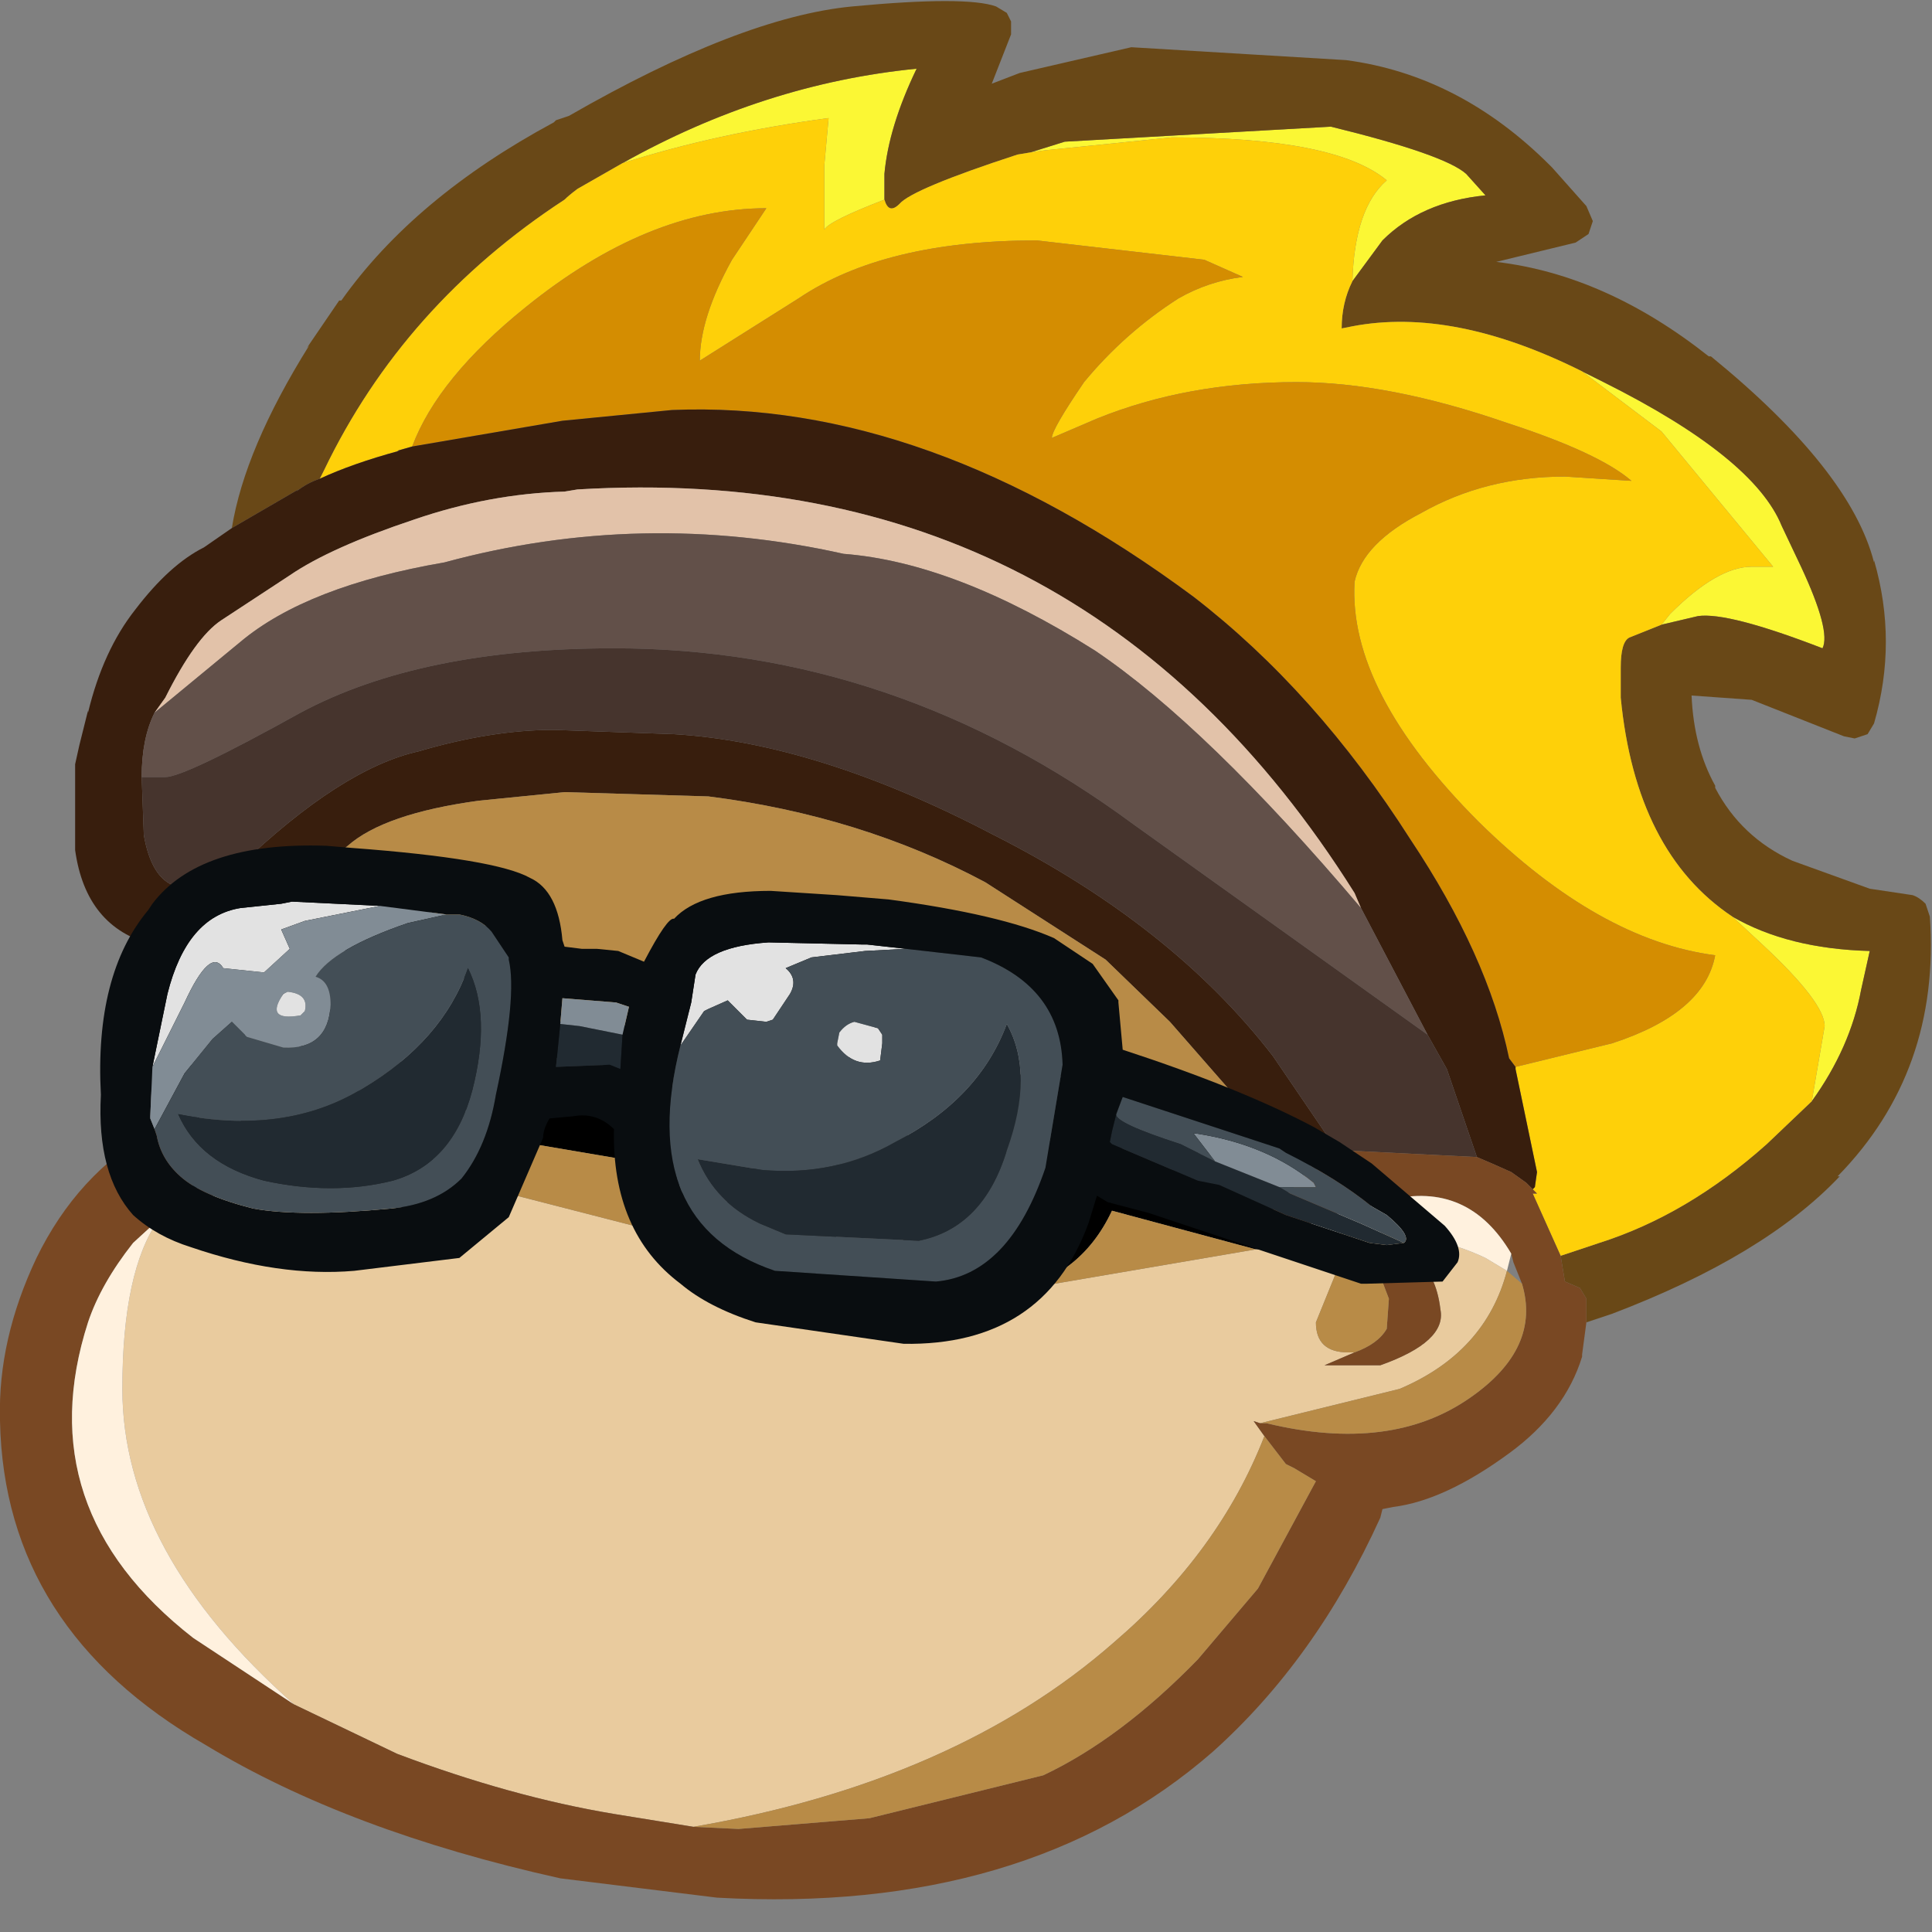 <?xml version="1.0" encoding="utf-8"?>
<svg version="1.1" id="Layer_1"
xmlns="http://www.w3.org/2000/svg"
xmlns:xlink="http://www.w3.org/1999/xlink"
xmlns:author="http://www.sothink.com"
width="45px" height="45px"
xml:space="preserve">
<rect width="100%" height="100%" fill="#808080" stroke="none"/>
<g id="508" transform="matrix(1, 0, 0, 1, 1.4, 1.75)">
<path style="fill:#FBF734;fill-opacity:1" d="M13.1,2.05Q16.4 0.2 19.95 -0.15Q19.3 1.2 19.2 2.3L19.2 2.9Q17.9 3.4 17.8 3.6L17.8 2.1L17.9 1Q15.3 1.35 13.1 2.05M22.6,1.8L23.4 1.55L29.6 1.2Q32.25 1.85 32.75 2.3L33.2 2.8Q31.7 2.95 30.8 3.85L30.1 4.8Q30.15 3.1 30.9 2.45Q29.7 1.45 25.9 1.45L22.95 1.75L22.6 1.8M35.45,6.9L35.95 7.15Q39.45 8.9 40.1 10.5L40.55 11.45Q41.25 12.95 41.05 13.35Q38.85 12.5 38.15 12.6L37.3 12.8L37.5 12.55Q38.6 11.45 39.4 11.45L39.9 11.45L37.3 8.3L35.45 6.9M38.95,19.6Q40.25 20.35 42.15 20.4L41.95 21.3Q41.7 22.65 40.8 23.9L41.1 22.15Q41.1 21.6 39.65 20.25L38.95 19.6" />
<path style="fill:#694817;fill-opacity:1" d="M35.55,28.6L35.55 28.5L35.4 28.25L35.05 28.1L34.95 27.5L35.85 27.2Q37.9 26.55 39.75 24.9L40.8 23.9Q41.7 22.65 41.95 21.3L42.15 20.4Q40.25 20.35 38.95 19.6Q36.7 18.1 36.35 14.5L36.35 13.8Q36.35 13.2 36.55 13.1L37.3 12.8L38.15 12.6Q38.85 12.5 41.05 13.35Q41.25 12.95 40.55 11.45L40.1 10.5Q39.45 8.9 35.95 7.15L35.45 6.9Q32.45 5.4 30.1 5.85L29.85 5.9Q29.85 5.3 30.1 4.8L30.8 3.85Q31.7 2.95 33.2 2.8L32.75 2.3Q32.25 1.85 29.6 1.2L23.4 1.55L22.6 1.8L22.3 1.85Q19.85 2.65 19.55 3Q19.3 3.25 19.2 2.9L19.2 2.3Q19.3 1.2 19.95 -0.15Q16.4 0.2 13.1 2.05L12.05 2.65Q11.85 2.8 11.75 2.9Q8 5.35 6.15 9.2L6.05 9.4Q5.75 9.5 5.5 9.7L5.55 9.65L4 10.55Q4.3 8.7 5.8 6.3L5.75 6.35L6.5 5.25L6.55 5.25Q8.25 2.85 11.5 1.1L11.55 1.05L11.85 0.95Q15.85 -1.35 18.45 -1.6Q21.1 -1.85 21.8 -1.6L22.05 -1.45L22.15 -1.25L22.15 -0.95L21.7 0.2L22.35 -0.05L24.95 -0.65L29.95 -0.35Q32.6 0 34.7 2.1L34.75 2.15L35.55 3.05L35.7 3.4L35.6 3.7L35.3 3.9L33.45 4.35Q36 4.65 38.4 6.55L38.45 6.55Q41.7 9.2 42.25 11.35L42.25 11.3Q42.8 13.2 42.25 15.1L42.1 15.35L41.8 15.45L41.55 15.4L39.4 14.55L38 14.45Q38.05 15.65 38.55 16.55L38.55 16.6Q39.15 17.75 40.35 18.3L42.15 18.95L43.15 19.1Q43.3 19.15 43.45 19.3L43.55 19.6Q43.8 23.2 41.4 25.65L41.45 25.65Q39.7 27.5 36.15 28.85L35.55 29.05L35.55 28.6" />
<path style="fill:#FED009;fill-opacity:1" d="M17.9,1L17.8 2.1L17.8 3.6Q17.9 3.4 19.2 2.9Q19.3 3.25 19.55 3Q19.85 2.65 22.3 1.85L22.6 1.8L22.95 1.75L25.9 1.45Q29.7 1.45 30.9 2.45Q30.15 3.1 30.1 4.8Q29.85 5.3 29.85 5.9L30.1 5.85Q32.45 5.4 35.45 6.9L37.3 8.3L39.9 11.45L39.4 11.45Q38.6 11.45 37.5 12.55L37.3 12.8L36.55 13.1Q36.35 13.2 36.35 13.8L36.35 14.5Q36.7 18.1 38.95 19.6L39.65 20.25Q41.1 21.6 41.1 22.15L40.8 23.9L39.75 24.9Q37.9 26.55 35.85 27.2L34.95 27.5L34.3 26.05L34.4 26.05L34.3 25.95L34.35 25.9L34.4 25.55L33.9 23.15L33.9 23.1L36.15 22.55Q38.3 21.85 38.55 20.5Q35.85 20.15 33.05 17.4Q30 14.35 30.15 11.8Q30.35 10.9 31.7 10.2Q33.2 9.35 35.05 9.35L36.6 9.45Q35.85 8.8 33.7 8.1Q30.95 7.15 28.8 7.15Q26.25 7.15 24.15 8L23.1 8.45Q23.1 8.25 23.85 7.15Q24.8 6 26.05 5.2Q26.75 4.8 27.55 4.7L26.65 4.3L22.75 3.85Q19.2 3.85 17.2 5.2L14.9 6.65Q14.9 5.65 15.65 4.3L16.45 3.1Q13.7 3.1 10.85 5.4Q8.8 7.05 8.2 8.65L7.85 8.75L7.9 8.75Q6.8 9.05 6.05 9.4L6.15 9.2Q8 5.35 11.75 2.9Q11.85 2.8 12.05 2.65L13.1 2.05Q15.3 1.35 17.9 1" />
<path style="fill:#D48D01;fill-opacity:1" d="M8.2,8.65Q8.8 7.05 10.85 5.4Q13.7 3.1 16.45 3.1L15.65 4.3Q14.9 5.65 14.9 6.65L17.2 5.2Q19.2 3.85 22.75 3.85L26.65 4.3L27.55 4.7Q26.75 4.8 26.05 5.2Q24.8 6 23.85 7.15Q23.1 8.25 23.1 8.45L24.15 8Q26.25 7.15 28.8 7.15Q30.95 7.15 33.7 8.1Q35.85 8.8 36.6 9.45L35.05 9.35Q33.2 9.35 31.7 10.2Q30.35 10.9 30.15 11.8Q30 14.35 33.05 17.4Q35.85 20.15 38.55 20.5Q38.3 21.85 36.15 22.55L33.9 23.1L33.75 22.9Q33.25 20.5 31.45 17.8Q29.25 14.35 26.4 12.15Q20.2 7.55 14.25 7.8L11.7 8.05L8.2 8.65" />
<path style="fill:#000000;fill-opacity:1" d="M28.2,26.45L28.25 26.45L28.2 26.95L28.1 27.2L28.1 27.3L28.05 27.35L27.95 27.35L27.85 27.35L24.5 26.45Q23.75 28.05 22 28.35L21.85 28.35L21.35 28.4L20.95 28.4L20.85 28.4L18.9 28.4L17.15 28.3L16.95 28.3Q15.3 28.1 14.6 27.7L14.25 27.55L13.55 26.85L13.35 26.4L13.1 25.25L10.45 24.8L10.3 25.5L10.05 25.95Q9.75 26.3 9.1 26.35L6.85 26.4L6.7 26.4L3.9 26.1L3.85 26.1L3.3 25.95L3.1 25.9L3 25.7L2.7 25.45L2.9 25.15L2.85 24.75L2.55 24.55L2.2 24.55L2.1 23.5L2.1 22.55Q2.15 21.6 2.45 21L2.75 20.3L3.1 20.3L3.45 20.15L3.6 19.8L3.55 19.6Q4.75 19.05 5.35 19.2L7.55 19.25L7.6 19.25L8.45 19.45L10.05 19.85L10.2 19.9L10.8 20.7L10.8 20.8L10.65 21.95L11.75 22.05L12.2 22.05L13.4 22.15Q13.75 20.7 14.7 20.15L19.15 19.85L19.4 19.9L20.85 20.1L22.75 20.55L23.55 21.05L23.8 21.3Q24.45 22.1 24.5 23.6L24.75 23.7L26.75 24.1Q27.55 24.2 27.95 24.45L29.2 24.8Q29.65 24.95 29.5 25.2L28.95 25.5L29 25.6L28.95 25.65L28.35 25.5L24.75 24.75L24.75 25.3L24.7 25.6L28.2 26.45M21.85,21.7Q21 21.3 19.8 21.25L19.55 21.25L18.05 21.2L15.55 21.15Q15.25 21.2 14.75 21.7Q14.3 22.1 14.25 23.95L14.25 24.45L14.25 24.65L14.4 25.9L15.1 26.8L15.4 26.95L16.7 27.35L16.9 27.35L17.8 27.45L19.4 27.5L21.65 27.45Q23.55 27.15 23.55 24.65L23.45 24.3Q23.4 23.2 22.95 22.55L21.85 21.7M3.1,23.6L3.35 24.75L3.75 24.9L5.6 25.2L6.45 25.25L7.1 25.25L9.15 25.25L9.4 24.75L9.55 22.75L9.55 21.95L9.4 21L9.35 20.95L7.35 20.5L6.7 20.4L6.3 20.4Q4.35 20.3 3.7 20.85Q3.05 21.4 3 22.4L3.1 23.5L3.1 23.6M10.6,23.9L11.75 23.95L12.2 24.05L13.05 24.2L13.1 23.9L13.2 23.2L11.75 22.85L11.1 23L10.65 23.05L10.65 23.4L10.6 23.9" />
<path style="fill:#381E0D;fill-opacity:1" d="M28.95,25.5L29.5 25.2Q29.65 24.95 29.2 24.8L27.95 24.45L25.85 22.05L24.35 20.6L21.55 18.8Q18.65 17.25 15.1 16.8L11.75 16.7L9.75 16.9Q7.55 17.2 6.7 17.95L5.6 18.85L5.35 19.2Q4.75 19.05 3.55 19.6L3.6 19.8L3.45 20.15L3.1 20.3L2.75 20.3L2.15 20.25Q0.6 19.85 0.35 18.05L0.35 18L0.35 16.05L0.45 15.6L0.65 14.8L0.65 14.85Q1 13.4 1.75 12.45Q2.55 11.4 3.35 11L4 10.55L5.55 9.65L5.5 9.7Q5.75 9.5 6.05 9.4Q6.8 9.05 7.9 8.75L7.85 8.75L8.2 8.65L11.7 8.05L14.25 7.8Q20.2 7.55 26.4 12.15Q29.25 14.35 31.45 17.8Q33.25 20.5 33.75 22.9L33.9 23.1L33.9 23.15L34.4 25.55L34.35 25.9L34.3 25.95L34.15 25.8L33.8 25.55L33.35 25.35L33 25.2L32.3 23.15L31.85 22.35L30.3 19.4L30.15 19.05Q23.8 8.95 12.05 9.65L11.75 9.7Q10 9.75 8.25 10.35Q6.3 11 5.35 11.65L3.75 12.7Q3.15 13.1 2.45 14.5L2.2 14.85Q1.9 15.45 1.9 16.35L1.95 17.7Q2.3 19.7 4.15 18.45Q6.55 16.15 8.35 15.75Q10.05 15.25 11.5 15.25L14.3 15.35Q17.65 15.55 21.75 17.7Q25.9 19.8 28.25 22.85L29.85 25.2Q29.45 25.25 29.15 25.6L29 25.6L28.95 25.5" />
<path style="fill:#8C8C8C;fill-opacity:1" d="M21.85,21.7L22.95 22.55L20.95 25.05L20.75 25.4L19.6 25.45L19.2 25.45L21.85 21.7M16.95,24.45L16.35 25.2L15.05 24.8L16.85 22.55Q17.4 21.7 18.05 21.2L19.55 21.25L19.8 21.25L16.95 24.45M5.6,22.6L5.05 23.35L3.25 23.5L5.1 21.5L6.3 20.4L6.7 20.4L7.35 20.5L5.6 22.6M9.35,20.95L9.4 21L9.55 21.95L8.8 22.85L7.5 23.05L9.35 20.95" />
<path style="fill:#272727;fill-opacity:1" d="M23.1,24.8L20.75 25.4L20.95 25.05L22.95 22.55Q23.4 23.2 23.45 24.3L23.55 24.65L23.1 24.8M14.25,24.45L14.25 23.95Q14.3 22.1 14.75 21.7Q15.25 21.2 15.55 21.15L18.05 21.2Q17.4 21.7 16.85 22.55L15.05 24.8L14.25 24.45M19.2,25.45L16.35 25.2L16.95 24.45L19.8 21.25Q21 21.3 21.85 21.7L19.2 25.45M5.1,21.5L3.25 23.5L3.1 23.5L3 22.4Q3.05 21.4 3.7 20.85Q4.35 20.3 6.3 20.4L5.1 21.5M7.5,23.05L6.85 23.1L5.05 23.35L5.6 22.6L7.35 20.5L9.35 20.95L7.5 23.05M9.55,21.95L9.55 22.75L8.8 22.85L9.55 21.95M12.05,23.4L10.65 23.4L10.65 23.05L11.1 23L11.75 22.85L13.2 23.2L13.1 23.9Q12.5 23.75 12.05 23.4M24.75,25.3L24.75 24.75L28.35 25.5L28.95 25.65L28.7 25.95L24.75 25.3" />
<path style="fill:#E2C2A9;fill-opacity:1" d="M24.1,13.4Q20.85 11.35 18.25 11.15Q13.55 10.1 8.95 11.35Q5.75 11.9 4.2 13.2L2.2 14.85L2.45 14.5Q3.15 13.1 3.75 12.7L5.35 11.65Q6.3 11 8.25 10.35Q10 9.75 11.75 9.7L12.05 9.65Q23.8 8.95 30.15 19.05L30.3 19.4Q26.7 15.15 24.1 13.4" />
<path style="fill:#625049;fill-opacity:1" d="M25,17.45Q19.45 13.35 12.9 13.35Q8.4 13.35 5.6 14.85Q2.9 16.35 2.45 16.35L1.9 16.35Q1.9 15.45 2.2 14.85L4.2 13.2Q5.75 11.9 8.95 11.35Q13.55 10.1 18.25 11.15Q20.85 11.35 24.1 13.4Q26.7 15.15 30.3 19.4L31.85 22.35L25 17.45" />
<path style="fill:#46342D;fill-opacity:1" d="M29.85,25.2L28.25 22.85Q25.9 19.8 21.75 17.7Q17.65 15.55 14.3 15.35L11.5 15.25Q10.05 15.25 8.35 15.75Q6.55 16.15 4.15 18.45Q2.3 19.7 1.95 17.7L1.9 16.35L2.45 16.35Q2.9 16.35 5.6 14.85Q8.4 13.35 12.9 13.35Q19.45 13.35 25 17.45L31.85 22.35L32.3 23.15L33 25.2L30 25.05L29.85 25.2" />
<path style="fill:#4A4A4A;fill-opacity:1" d="M19.2,25.45L19.6 25.45L20.75 25.4L19.4 27.5L17.8 27.45L19.2 25.45M15.1,26.8L14.4 25.9L15.05 24.8L16.35 25.2L15.1 26.8M7.5,23.05L8.8 22.85L8.5 23.15Q7.55 24.3 7.1 25.25L6.45 25.25L5.6 25.2L7.5 23.05M3.75,24.9L3.35 24.75L3.1 23.6L3.25 23.5L5.05 23.35L3.75 24.9" />
<path style="fill:#0E0E0E;fill-opacity:1" d="M20.75,25.4L23.1 24.8L23.55 24.65Q23.55 27.15 21.65 27.45L19.4 27.5L20.75 25.4M16.35,25.2L19.2 25.45L17.8 27.45L16.9 27.35L16.7 27.35L15.4 26.95L15.1 26.8L16.35 25.2M15.05,24.8L14.4 25.9L14.25 24.65L14.25 24.45L15.05 24.8M9.55,22.75L9.4 24.75L9.15 25.25L7.1 25.25Q7.55 24.3 8.5 23.15L8.8 22.85L9.55 22.75M5.6,25.2L3.75 24.9L5.05 23.35L6.85 23.1L7.5 23.05L5.6 25.2M10.65,23.4L12.05 23.4Q12.5 23.75 13.1 23.9L13.05 24.2L12.2 24.05L11.75 23.95L10.6 23.9L10.65 23.4M24.7,25.6L24.75 25.3L28.7 25.95L28.55 26.1L28.35 26.35L28.2 26.45L24.7 25.6" />
<path style="fill:#E9CB9E;fill-opacity:1" d="M27.85,27.35L27.95 27.35L28.05 27.35L28.8 27.05L30.15 26.95Q31.95 26.95 33.2 27.55L33.7 27.85Q33.2 29.75 31.2 30.6L27.95 31.4L27.8 31.35L28.05 31.7Q27 34.4 24.55 36.5Q20.85 39.75 14.75 40.8L12.9 40.5Q10.5 40.1 7.85 39.1L5.45 37.95Q1.45 34.4 1.45 30.6Q1.45 27.85 2.3 26.65L2.4 26.6L2.5 26.45L3.1 26.1L3.85 26.1L3.9 26.1L6.7 26.4L6.85 26.4L9.1 26.35Q9.75 26.3 10.05 25.95L13.55 26.85L14.25 27.55L14.6 27.7Q15.3 28.1 16.95 28.3L17.15 28.3L18.9 28.4L20.85 28.4L20.95 28.4L21.35 28.4L21.85 28.35L22 28.35L27.85 27.35M29.9,27.45L29.25 29.05Q29.25 29.75 30 29.75L30.15 29.75L29.45 30.05L30.75 30.05Q32.3 29.5 32.15 28.75Q32.05 27.9 31.55 27.55Q31 27.15 30.3 27.3L30.55 27.45L29.9 27.45" />
<path style="fill:#794823;fill-opacity:1" d="M28.1,27.2L28.2 26.95L28.25 26.45L28.2 26.45L28.35 26.35L28.55 26.1L28.7 25.95L28.95 25.65L29 25.6L29.15 25.6Q29.45 25.25 29.85 25.2L30 25.05L33 25.2L33.35 25.35L33.8 25.55L34.15 25.8L34.3 25.95L34.4 26.05L34.3 26.05L34.95 27.5L35.05 28.1L35.4 28.25L35.55 28.5L35.55 28.6L35.55 29.05L35.45 29.8L35.45 29.85Q35.05 31.15 33.75 32.1Q32.25 33.2 31.05 33.35L30.8 33.4L30.75 33.6Q29.25 36.9 26.85 39.05Q22.5 42.85 15.3 42.45L11.65 42Q6.7 40.9 3.4 38.9Q-1.3 36.2 -1.4 31.35L-1.4 31.3Q-1.45 29.45 -0.55 27.55Q0.4 25.6 2.15 24.6L2.2 24.55L2.55 24.55L2.85 24.75L2.9 25.15L2.7 25.45L3 25.7L3.1 25.9L3.3 25.95L3.85 26.1L3.1 26.1L2.5 26.45L2.4 26.6L2.3 26.65L1.7 27.2Q0.95 28.15 0.65 29.05Q-0.75 33.4 3.1 36.4L5.45 37.95L7.85 39.1Q10.5 40.1 12.9 40.5L14.75 40.8L15.8 40.85L18.85 40.6L22.9 39.6Q24.7 38.75 26.5 36.9L27.9 35.25L29.25 32.75L28.75 32.45L28.55 32.35L28.05 31.7L27.8 31.35L27.95 31.4L28.1 31.4Q31 32.1 32.85 30.8Q34.5 29.65 34.05 28.15L33.85 27.65L33.8 27.45Q32.8 25.75 30.95 26.2Q30.8 26.2 30.7 26.3Q29.6 26.45 28.2 27.2L28.1 27.3L28.1 27.2M30.9,29.2L30.95 28.5L30.55 27.45L30.3 27.3Q31 27.15 31.55 27.55Q32.05 27.9 32.15 28.75Q32.3 29.5 30.75 30.05L29.45 30.05L30.15 29.75Q30.7 29.55 30.9 29.2" />
<path style="fill:#B88B47;fill-opacity:1" d="M5.6,18.85L6.7 17.95Q7.55 17.2 9.75 16.9L11.75 16.7L15.1 16.8Q18.65 17.25 21.55 18.8L24.35 20.6L25.85 22.05L27.95 24.45Q27.55 24.2 26.75 24.1L24.75 23.7L24.5 23.6Q24.45 22.1 23.8 21.3L23.55 21.05L22.75 20.55L20.85 20.1L19.4 19.9L19.15 19.85L14.7 20.15Q13.75 20.7 13.4 22.15L12.2 22.05L11.75 22.05L10.65 21.95L10.8 20.8L10.8 20.7L10.2 19.9L10.05 19.85L8.45 19.45L7.6 19.25L7.55 19.25L5.35 19.2L5.6 18.85M10.3,25.5L10.45 24.8L13.1 25.25L13.35 26.4L13.55 26.85L10.05 25.95L10.3 25.5M28.55,32.35L28.75 32.45L29.25 32.75L27.9 35.25L26.5 36.9Q24.7 38.75 22.9 39.6L18.85 40.6L15.8 40.85L14.75 40.8Q20.85 39.75 24.55 36.5Q27 34.4 28.05 31.7L28.55 32.35M34.05,28.15Q34.5 29.65 32.85 30.8Q31 32.1 28.1 31.4L27.95 31.4L31.2 30.6Q33.2 29.75 33.7 27.85L34.05 28.15M27.85,27.35L22 28.35Q23.75 28.05 24.5 26.45L27.85 27.35M30.55,27.45L30.95 28.5L30.9 29.2Q30.7 29.55 30.15 29.75L30 29.75Q29.25 29.75 29.25 29.05L29.9 27.45L30.55 27.45" />
<path style="fill:#FFF1DE;fill-opacity:1" d="M3.1,36.4Q-0.75 33.4 0.65 29.05Q0.95 28.15 1.7 27.2L2.3 26.65Q1.45 27.85 1.45 30.6Q1.45 34.4 5.45 37.95L3.1 36.4M33.7,27.85L33.2 27.55Q31.95 26.95 30.15 26.95L28.8 27.05L28.05 27.35L28.1 27.3L28.2 27.2Q29.6 26.45 30.7 26.3Q30.8 26.2 30.95 26.2Q32.8 25.75 33.8 27.45L33.7 27.85" />
<path style="fill:#E2E2E2;fill-opacity:1" d="M14.45,22.6L14.5 22.4L14.7 21.6L14.8 20.95Q15.05 20.3 16.5 20.2L18.7 20.25L18.8 20.25L19.7 20.35L18.75 20.4L17.5 20.55L16.9 20.8Q17.2 21.05 17 21.4L16.6 22L16.45 22.05L16 22L15.55 21.55L15.1 21.75L15 21.8L14.45 22.6M2.5,21.4Q2.95 19.6 4.2 19.4L5.15 19.3L5.4 19.25L7.45 19.35L5.7 19.7L5.15 19.9L5.35 20.35L4.75 20.9L3.8 20.8Q3.5 20.3 2.9 21.6L2.15 23.1L2.5 21.4M5.3,21.35Q5.8 21.4 5.7 21.8L5.6 21.9Q4.75 22.05 5.2 21.4L5.3 21.35M19.05,22.2L19.15 22.35L19.15 22.55L19.1 22.95Q18.5 23.15 18.1 22.6L18.1 22.55L18.15 22.3Q18.3 22.1 18.5 22.05L19.05 22.2" />
<path style="fill:#090D10;fill-opacity:1" d="M24.5,24.6L24.45 24.85L24.5 24.9L26.5 25.75L27 25.85L28.55 26.55L30.5 27.2L30.9 27.25L31.3 27.2Q31.5 27.05 30.9 26.55L30.55 26.35Q29.75 25.7 28.55 25.1L28.4 25L24.75 23.8L24.6 24.2L24.5 24.6M18.8,20.25L18.7 20.25L16.5 20.2Q15.05 20.3 14.8 20.95L14.7 21.6L14.5 22.4L14.45 22.6Q13.4 26.75 16.65 27.85L20.4 28.1Q22.1 27.95 22.95 25.45L23.35 23.05Q23.3 21.25 21.45 20.55L19.7 20.35L18.8 20.25M24.05,20.7L24.65 21.55L24.65 21.6L24.75 22.7Q27.5 23.6 29.2 24.5L29.8 24.85L30.55 25.35L32.25 26.8Q32.7 27.3 32.55 27.65L32.2 28.1L30.45 28.15L30.3 28.15L25.35 26.5L24.4 26.25L24.15 26.1L23.95 26.75Q22.9 29.6 19.65 29.55L16.2 29.05Q15.1 28.7 14.45 28.15Q12.85 26.95 12.9 24.55Q12.5 24.15 11.95 24.25L11.4 24.3Q11.25 24.55 11.25 24.75L10.45 26.6L9.3 27.55L6.85 27.85Q5.1 28 3.05 27.3Q2.25 27.05 1.7 26.55Q0.85 25.6 0.95 23.75Q0.8 20.95 2.05 19.45L2.15 19.3Q3.25 17.85 6.2 17.95L6.8 18Q10.15 18.25 10.95 18.7Q11.6 19 11.7 20.15L11.75 20.3L12.15 20.35L12.5 20.35L13 20.4L13.6 20.65Q14.15 19.6 14.3 19.65Q14.9 19 16.55 19L18.1 19.1L19.3 19.2Q21.9 19.55 23.15 20.1L24.05 20.7M9,19.55L7.45 19.35L5.4 19.25L5.15 19.3L4.2 19.4Q2.95 19.6 2.5 21.4L2.15 23.1L2.1 24.25L2.1 24.3L2.2 24.55L2.25 24.7Q2.35 25.25 2.8 25.65Q3.3 26.1 4.5 26.4Q5.6 26.6 7.7 26.4Q8.75 26.3 9.35 25.7Q9.95 24.95 10.15 23.75Q10.65 21.45 10.45 20.6L10.45 20.55L10.05 19.95Q9.8 19.65 9.3 19.55L9 19.55M11.65,22.1L11.55 23.1L12.8 23.05L13.05 23.15L13.1 22.35L13.25 21.7L12.95 21.6L11.7 21.5L11.65 22.1" />
<path style="fill:#212A31;fill-opacity:1" d="M28.4,25.9L28.65 26.05L30.3 26.75L31.3 27.2L30.9 27.25L30.5 27.2L28.55 26.55L27 25.85L26.5 25.75L24.5 24.9L24.45 24.85L24.5 24.6L24.6 24.2Q24.55 24.4 26.1 24.9L26.9 25.3L28.4 25.9M9.5,20.8Q10.05 21.9 9.6 23.65Q9.15 25.35 7.75 25.75Q6.35 26.1 4.75 25.75Q3.25 25.35 2.75 24.2Q5.25 24.7 7.05 23.6Q8.9 22.5 9.5 20.8M13.05,23.15L12.8 23.05L11.55 23.1L11.65 22.1L12.1 22.15L13.1 22.35L13.05 23.15M16.3,26.75Q15.25 26.25 14.85 25.25L16.35 25.5Q18.05 25.65 19.45 24.85Q21.4 23.85 22.05 22.1Q22.7 23.25 22.05 25.05Q21.5 26.85 20 27.15L16.9 27L16.3 26.75" />
<path style="fill:#818C95;fill-opacity:1" d="M26.9,25.3L26.4 24.65L26.45 24.65Q28.1 24.9 29.2 25.8L29.25 25.9L28.4 25.9L26.9 25.3M9,19.55L8.1 19.75Q6.35 20.35 5.95 21Q6.3 21.1 6.3 21.65Q6.25 22.7 5.2 22.65L4.35 22.4L4 22.05L3.55 22.45L2.9 23.25L2.2 24.55L2.1 24.3L2.1 24.25L2.15 23.1L2.9 21.6Q3.5 20.3 3.8 20.8L4.75 20.9L5.35 20.35L5.15 19.9L5.7 19.7L7.45 19.35L9 19.55M5.2,21.4Q4.75 22.05 5.6 21.9L5.7 21.8Q5.8 21.4 5.3 21.35L5.2 21.4M11.7,21.5L12.95 21.6L13.25 21.7L13.1 22.35L12.1 22.15L11.65 22.1L11.7 21.5" />
<path style="fill:#434E56;fill-opacity:1" d="M30.3,26.75L28.65 26.05L28.4 25.9L29.25 25.9L29.2 25.8Q28.1 24.9 26.45 24.65L26.4 24.65L26.9 25.3L26.1 24.9Q24.55 24.4 24.6 24.2L24.75 23.8L28.4 25L28.55 25.1Q29.75 25.7 30.55 26.35L30.9 26.55Q31.5 27.05 31.3 27.2L30.3 26.75M15,21.8L15.1 21.75L15.55 21.55L16 22L16.45 22.05L16.6 22L17 21.4Q17.2 21.05 16.9 20.8L17.5 20.55L18.75 20.4L19.7 20.35L21.45 20.55Q23.3 21.25 23.35 23.05L22.95 25.45Q22.1 27.95 20.4 28.1L16.65 27.85Q13.4 26.75 14.45 22.6L15 21.8M9.3,19.55Q9.8 19.65 10.05 19.95L10.45 20.55L10.45 20.6Q10.65 21.45 10.15 23.75Q9.95 24.95 9.35 25.7Q8.75 26.3 7.7 26.4Q5.6 26.6 4.5 26.4Q3.3 26.1 2.8 25.65Q2.35 25.25 2.25 24.7L2.2 24.55L2.9 23.25L3.55 22.45L4 22.05L4.35 22.4L5.2 22.65Q6.25 22.7 6.3 21.65Q6.3 21.1 5.95 21Q6.35 20.35 8.1 19.75L9 19.55L9.3 19.55M7.05,23.6Q5.25 24.7 2.75 24.2Q3.25 25.35 4.75 25.75Q6.35 26.1 7.75 25.75Q9.15 25.35 9.6 23.65Q10.05 21.9 9.5 20.8Q8.9 22.5 7.05 23.6M18.5,22.05Q18.3 22.1 18.15 22.3L18.1 22.55L18.1 22.6Q18.5 23.15 19.1 22.95L19.15 22.55L19.15 22.35L19.05 22.2L18.5 22.05M16.9,27L20 27.15Q21.5 26.85 22.05 25.05Q22.7 23.25 22.05 22.1Q21.4 23.85 19.45 24.85Q18.05 25.65 16.35 25.5L14.85 25.25Q15.25 26.25 16.3 26.75L16.9 27" />
</g>
</svg>
